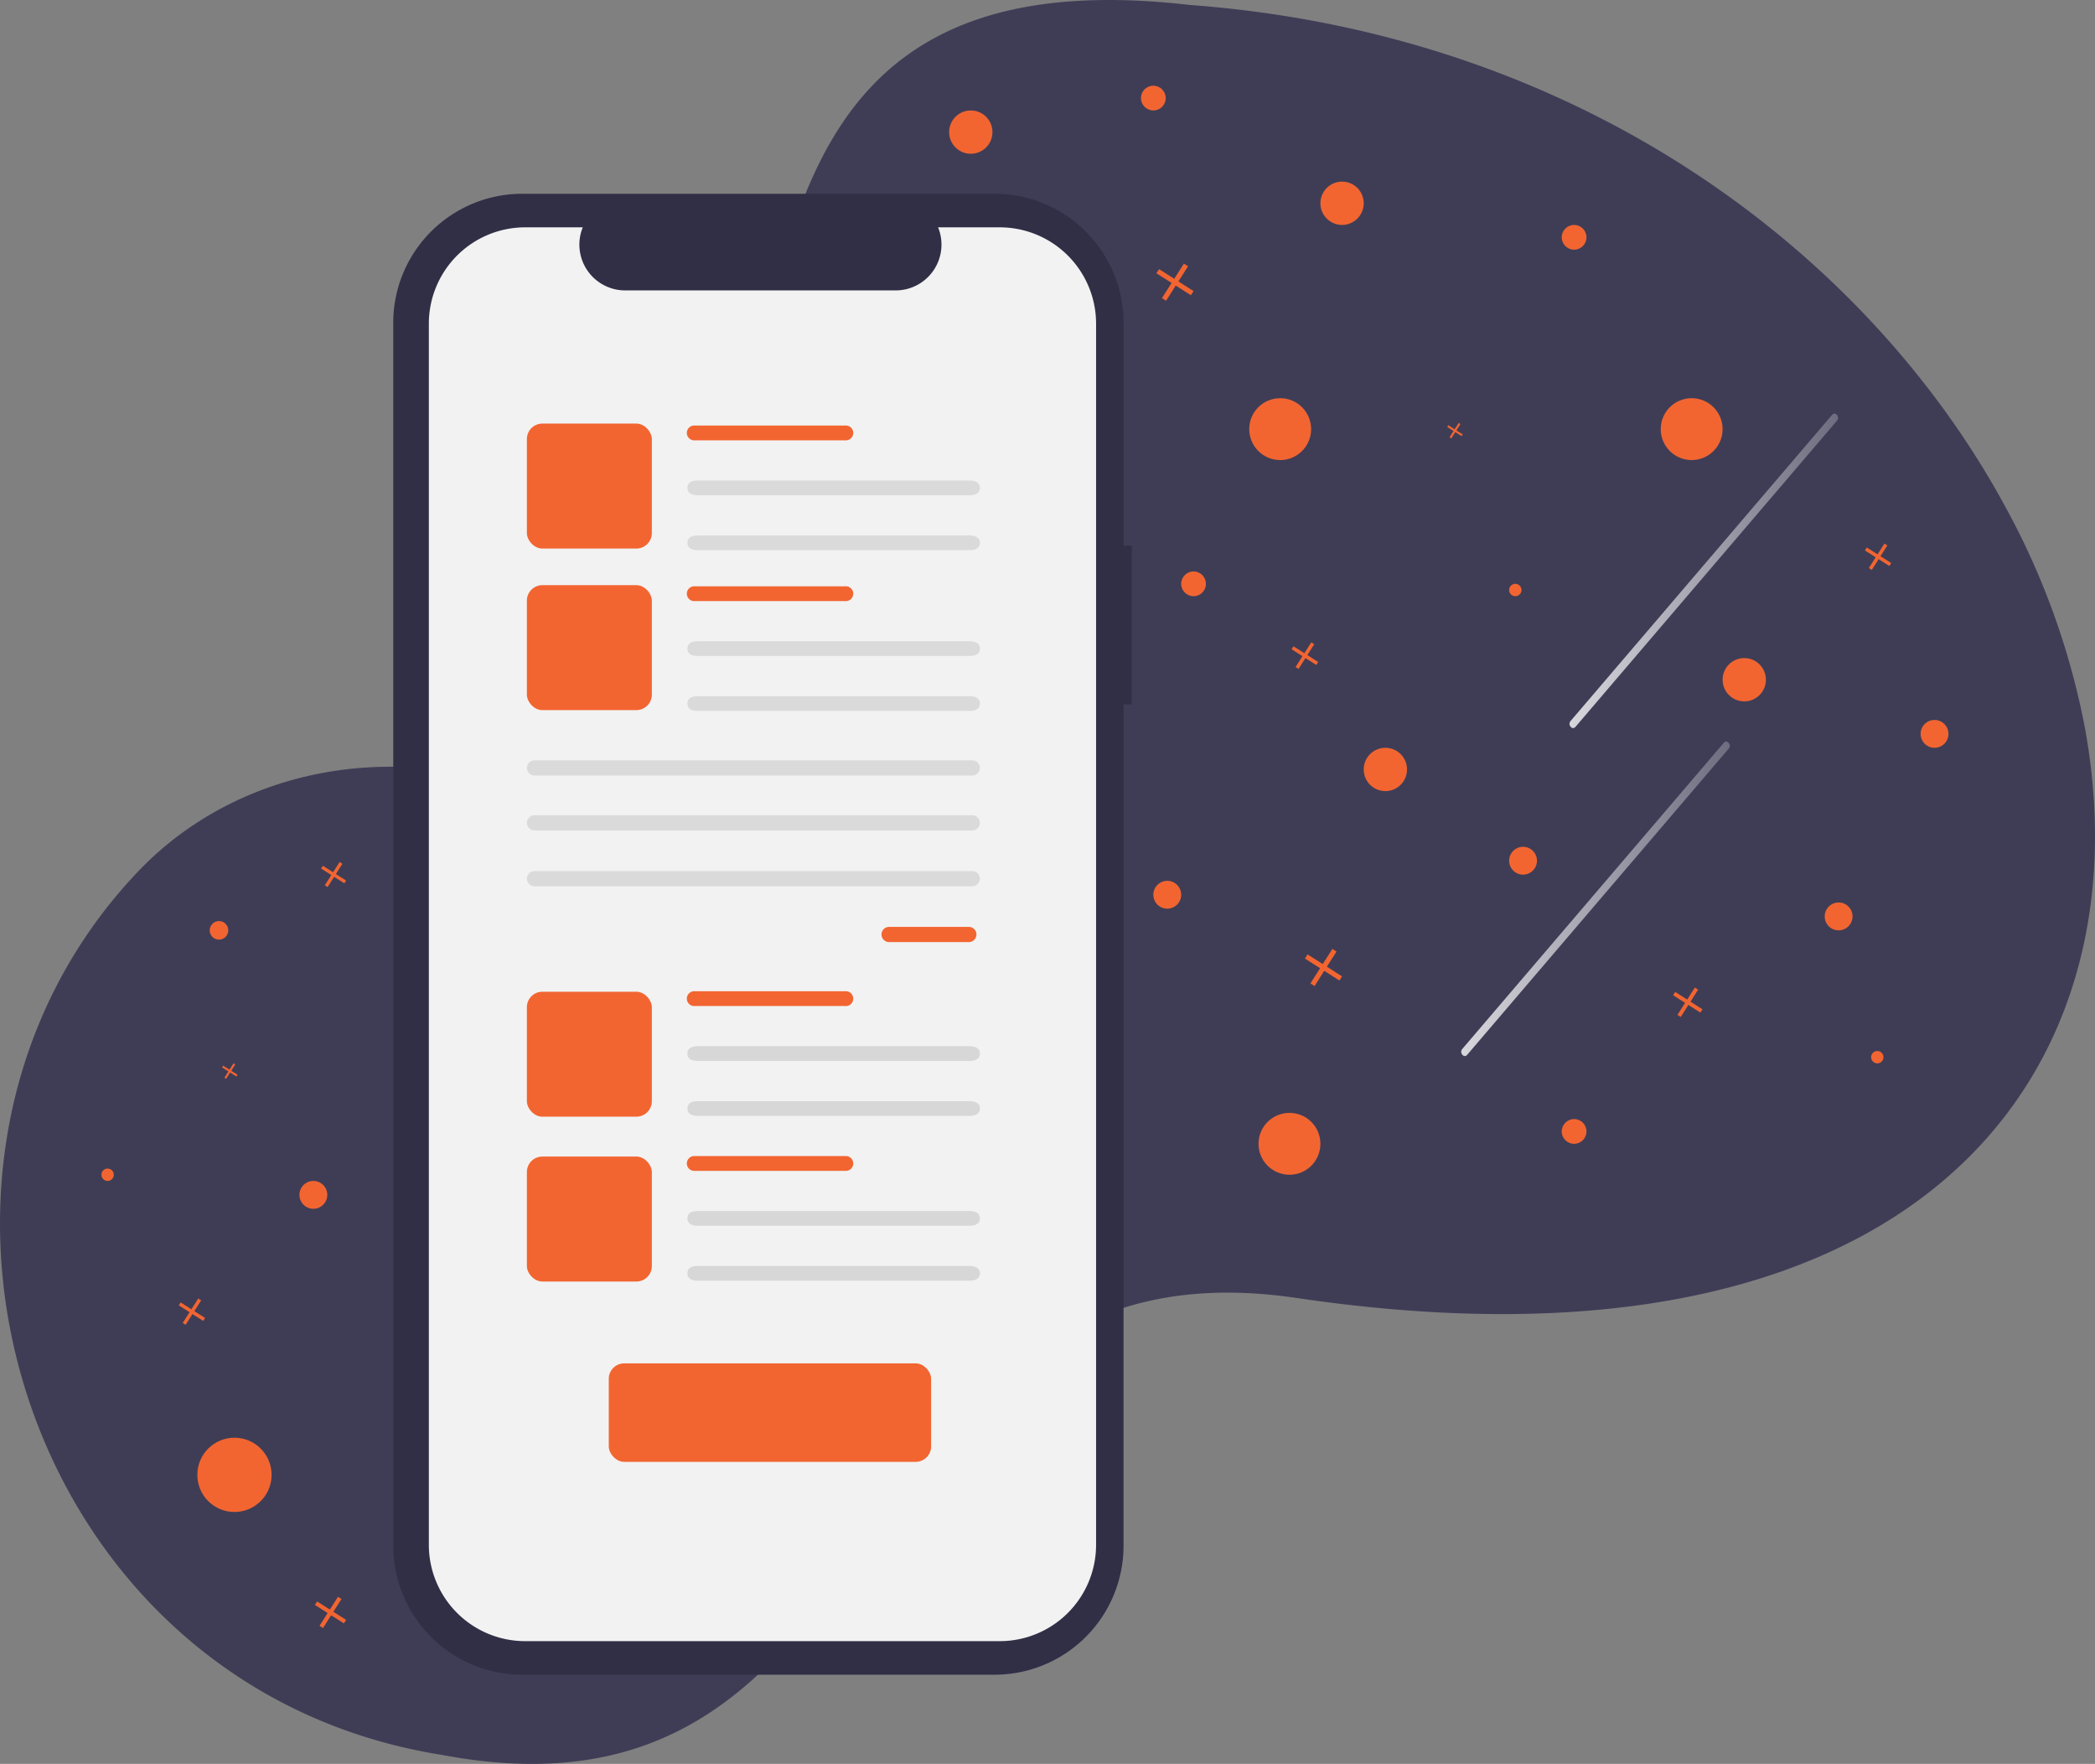 <svg xmlns="http://www.w3.org/2000/svg" xmlns:xlink="http://www.w3.org/1999/xlink" width="677.151" height="570.129" viewBox="0 0 677.151 570.129">
  <rect x="0" y="0" width="677.151" height="570.129" fill="#808080" stroke="none"/>
  <defs>
    <linearGradient id="linear-gradient" y1="0.5" x2="1" y2="0.5" gradientUnits="objectBoundingBox">
      <stop offset="0" stop-color="#fff"/>
      <stop offset="1" stop-color="#fff" stop-opacity="0.302"/>
    </linearGradient>
  </defs>
  <g id="Group_3" data-name="Group 3" transform="translate(-324.22 -118.043)">
    <g id="undraw_Personal_goals_re_iow7" transform="translate(292 100)">
      <path id="Path_102" data-name="Path 102" d="M930.373,515.185c-.8,1.529-1.625,3.032-2.481,4.526-32.833,57.2-109.208,92.722-238.013,73.921-73.135-11.183-104.281,29.836-134.44,71.85-.516.725-1.031,1.45-1.555,2.175-31.583,44.059-62.852,88.24-141.036,73.554-82.885-13.1-134.038-80.4-141.953-152.254-.1-.874-.183-1.756-.262-2.63-4.447-46.584,9.3-94.819,44.356-131.234,21.178-21.99,51.267-33.671,82.326-33.3a151.325,151.325,0,0,0,27.922-2.071c2.036-.358,4.01-.751,5.932-1.2,39.568-9.042,57.8-35.925,68.985-68.731.262-.778.524-1.555.778-2.341,25.677-78.237,13.8-188.048,153.4-171.894,124.917,9.208,216.591,78.473,261.558,158.387.446.8.891,1.608,1.328,2.411a243.745,243.745,0,0,1,26.14,71.038c.28,1.4.533,2.8.769,4.194C950.485,448.7,946.317,484.772,930.373,515.185Z" transform="translate(-237.602 -155.914)" fill="#3f3d56"/>
    </g>
    <g id="Group_2" data-name="Group 2" transform="translate(7 -52)">
      <g id="undraw_Online_posts_re_7ucl" transform="translate(444.327 232.675)">
        <path id="Path_60" data-name="Path 60" d="M482.748,198.49h-2.63V126.441a41.7,41.7,0,0,0-41.7-41.7H285.771a41.7,41.7,0,0,0-41.7,41.7V521.71a41.7,41.7,0,0,0,41.7,41.7H438.418a41.7,41.7,0,0,0,41.7-41.7V249.776h2.63Z" transform="translate(-244.071 -84.741)" fill="#302f46"/>
        <path id="Path_61" data-name="Path 61" d="M446.089,101.236H426.163a14.8,14.8,0,0,1-13.7,20.383H325.016a14.8,14.8,0,0,1-13.7-20.383h-18.61a31.141,31.141,0,0,0-31.141,31.141V527.065a31.141,31.141,0,0,0,31.141,31.141H446.089a31.141,31.141,0,0,0,31.141-31.141h0V132.377a31.141,31.141,0,0,0-31.141-31.141Z" transform="translate(-250.059 -90.387)" fill="#f2f2f2"/>
        <rect id="Rectangle_7" data-name="Rectangle 7" width="40.39" height="40.39" rx="5" transform="translate(43.193 74.283)" fill="#f26531"/>
        <rect id="Rectangle_15" data-name="Rectangle 15" width="40.39" height="40.39" rx="5" transform="translate(43.193 126.504)" fill="#f26531"/>
      </g>
      <path id="Path_87" data-name="Path 87" d="M643.932,462.176H556.161c-2.53,0-3.354-1.068-3.354-2.386s.824-2.386,3.354-2.386h87.772c2.53,0,3.424,1.068,3.424,2.386S646.463,462.176,643.932,462.176Z" transform="translate(-13.4 -62.337)" opacity="0.1"/>
      <path id="Path_88" data-name="Path 88" d="M643.932,462.176H556.161c-2.53,0-3.354-1.068-3.354-2.386s.824-2.386,3.354-2.386h87.772c2.53,0,3.424,1.068,3.424,2.386S646.463,462.176,643.932,462.176Z" transform="translate(-13.4 -80.096)" opacity="0.1"/>
      <path id="Path_89" data-name="Path 89" d="M602.679,462.176H554.2a2.4,2.4,0,1,1,0-4.773h48.482a2.4,2.4,0,1,1,0,4.773Z" transform="translate(-12.326 -97.854)" fill="#f26531"/>
      <path id="Path_90" data-name="Path 90" d="M643.932,462.176H556.161c-2.53,0-3.354-1.068-3.354-2.386s.824-2.386,3.354-2.386h87.772c2.53,0,3.424,1.068,3.424,2.386S646.463,462.176,643.932,462.176Z" transform="translate(-13.4 -114.297)" opacity="0.1"/>
      <path id="Path_91" data-name="Path 91" d="M643.932,462.176H556.161c-2.53,0-3.354-1.068-3.354-2.386s.824-2.386,3.354-2.386h87.772c2.53,0,3.424,1.068,3.424,2.386S646.463,462.176,643.932,462.176Z" transform="translate(-13.4 -132.055)" opacity="0.1"/>
      <path id="Path_92" data-name="Path 92" d="M602.679,462.176H554.2a2.4,2.4,0,1,1,0-4.773h48.482a2.4,2.4,0,1,1,0,4.773Z" transform="translate(-12.326 -149.813)" fill="#f26531"/>
      <path id="Path_680" data-name="Path 680" d="M350.43,473.123a2.456,2.456,0,0,0,0,4.913h25.777a2.456,2.456,0,1,0,0-4.913Z" transform="translate(254.166 -3.491)" fill="#f26531"/>
      <path id="Path_680-2" data-name="Path 680" d="M254.829,443.43a2.457,2.457,0,0,0,0,4.913H396.4a2.457,2.457,0,0,0,0-4.913Z" transform="translate(235.123 -9.877)" opacity="0.1"/>
      <path id="Path_680-3" data-name="Path 680" d="M254.829,458.277a2.457,2.457,0,0,0,0,4.913H396.4a2.457,2.457,0,0,0,0-4.913Z" transform="translate(235.123 -6.684)" opacity="0.1"/>
      <rect id="Rectangle_17" data-name="Rectangle 17" width="40.39" height="40.39" rx="5" transform="translate(487.52 490.591)" fill="#f26531"/>
      <path id="Path_96" data-name="Path 96" d="M643.932,462.176H556.161c-2.53,0-3.354-1.068-3.354-2.386s.824-2.386,3.354-2.386h87.772c2.53,0,3.424,1.068,3.424,2.386S646.463,462.176,643.932,462.176Z" transform="translate(-13.4 68.547)" opacity="0.11"/>
      <path id="Path_97" data-name="Path 97" d="M643.932,462.176H556.161c-2.53,0-3.354-1.068-3.354-2.386s.824-2.386,3.354-2.386h87.772c2.53,0,3.424,1.068,3.424,2.386S646.463,462.176,643.932,462.176Z" transform="translate(-13.4 50.789)" opacity="0.11"/>
      <path id="Path_98" data-name="Path 98" d="M602.679,462.176H554.2a2.4,2.4,0,1,1,0-4.773h48.482a2.4,2.4,0,1,1,0,4.773Z" transform="translate(-12.326 33.031)" fill="#f26531"/>
      <path id="Path_680-4" data-name="Path 680" d="M254.829,443.43a2.457,2.457,0,0,0,0,4.913H396.4a2.457,2.457,0,0,0,0-4.913Z" transform="translate(235.123 -27.635)" opacity="0.1"/>
      <rect id="Rectangle_18" data-name="Rectangle 18" width="40.39" height="40.39" rx="5" transform="translate(487.52 543.866)" fill="#f26531"/>
      <path id="Path_99" data-name="Path 99" d="M643.932,462.176H556.161c-2.53,0-3.354-1.068-3.354-2.386s.824-2.386,3.354-2.386h87.772c2.53,0,3.424,1.068,3.424,2.386S646.463,462.176,643.932,462.176Z" transform="translate(-13.4 121.822)" opacity="0.11"/>
      <path id="Path_100" data-name="Path 100" d="M643.932,462.176H556.161c-2.53,0-3.354-1.068-3.354-2.386s.824-2.386,3.354-2.386h87.772c2.53,0,3.424,1.068,3.424,2.386S646.463,462.176,643.932,462.176Z" transform="translate(-13.4 104.064)" opacity="0.11"/>
      <path id="Path_101" data-name="Path 101" d="M602.679,462.176H554.2a2.4,2.4,0,1,1,0-4.773h48.482a2.4,2.4,0,1,1,0,4.773Z" transform="translate(-12.326 86.306)" fill="#f26531"/>
      <rect id="Rectangle_19" data-name="Rectangle 19" width="104.188" height="31.839" rx="5" transform="translate(513.991 610.706)" fill="#f26531"/>
    </g>
    <circle id="Ellipse_3" data-name="Ellipse 3" cx="12" cy="12" r="12" transform="translate(388.004 582.746)" fill="#f26531"/>
    <circle id="Ellipse_4" data-name="Ellipse 4" cx="7" cy="7" r="7" transform="translate(631.004 153.746)" fill="#f26531"/>
    <circle id="Ellipse_5" data-name="Ellipse 5" cx="4.5" cy="4.5" r="4.5" transform="translate(421.004 499.746)" fill="#f26531"/>
    <circle id="Ellipse_6" data-name="Ellipse 6" cx="10" cy="10" r="10" transform="translate(731.004 477.746)" fill="#f26531"/>
    <circle id="Ellipse_7" data-name="Ellipse 7" cx="10" cy="10" r="10" transform="translate(861.004 246.746)" fill="#f26531"/>
    <circle id="Ellipse_8" data-name="Ellipse 8" cx="4.5" cy="4.5" r="4.5" transform="translate(697.004 402.746)" fill="#f26531"/>
    <circle id="Ellipse_9" data-name="Ellipse 9" cx="4.5" cy="4.5" r="4.5" transform="translate(914.004 409.746)" fill="#f26531"/>
    <circle id="Ellipse_10" data-name="Ellipse 10" cx="4.5" cy="4.5" r="4.5" transform="translate(945.004 350.746)" fill="#f26531"/>
    <circle id="Ellipse_11" data-name="Ellipse 11" cx="4.5" cy="4.5" r="4.5" transform="translate(812.004 391.746)" fill="#f26531"/>
    <circle id="Ellipse_12" data-name="Ellipse 12" cx="7" cy="7" r="7" transform="translate(751.004 176.746)" fill="#f26531"/>
    <circle id="Ellipse_13" data-name="Ellipse 13" cx="7" cy="7" r="7" transform="translate(881.004 330.746)" fill="#f26531"/>
    <circle id="Ellipse_14" data-name="Ellipse 14" cx="2" cy="2" r="2" transform="translate(357.004 495.746)" fill="#f26531"/>
    <circle id="Ellipse_15" data-name="Ellipse 15" cx="3" cy="3" r="3" transform="translate(392.004 415.746)" fill="#f26531"/>
    <circle id="Ellipse_16" data-name="Ellipse 16" cx="4" cy="4" r="4" transform="translate(706.004 302.746)" fill="#f26531"/>
    <circle id="Ellipse_17" data-name="Ellipse 17" cx="4" cy="4" r="4" transform="translate(829.004 479.746)" fill="#f26531"/>
    <circle id="Ellipse_18" data-name="Ellipse 18" cx="4" cy="4" r="4" transform="translate(829.004 190.746)" fill="#f26531"/>
    <circle id="Ellipse_19" data-name="Ellipse 19" cx="4" cy="4" r="4" transform="translate(693.004 145.746)" fill="#f26531"/>
    <circle id="Ellipse_20" data-name="Ellipse 20" cx="10" cy="10" r="10" transform="translate(728.004 246.746)" fill="#f26531"/>
    <circle id="Ellipse_21" data-name="Ellipse 21" cx="7" cy="7" r="7" transform="translate(765.004 359.746)" fill="#f26531"/>
    <circle id="Ellipse_22" data-name="Ellipse 22" cx="2" cy="2" r="2" transform="translate(929.004 457.746)" fill="#f26531"/>
    <circle id="Ellipse_23" data-name="Ellipse 23" cx="2" cy="2" r="2" transform="translate(812.004 306.746)" fill="#f26531"/>
    <path id="Path_103" data-name="Path 103" d="M657,305.445l-2.044-1.3,1.3-2.044-.558-.354-1.3,2.044-2.044-1.3-.355.557,2.044,1.3-1.3,2.044.558.355,1.3-2.044,2.044,1.3Z" transform="translate(-256 160)" fill="#f26531"/>
    <path id="Path_104" data-name="Path 104" d="M660.092,307.73l-3.306-2.1,2.1-3.306-.9-.573-2.1,3.306-3.307-2.1-.574.9,3.307,2.1-2.1,3.307.9.574,2.1-3.307,3.307,2.1Z" transform="translate(-224 94.92)" fill="#f26531"/>
    <path id="Path_105" data-name="Path 105" d="M662.092,309.209l-4.124-2.625,2.625-4.124-1.126-.714-2.623,4.124-4.124-2.625L652,304.369l4.124,2.625-2.625,4.124,1.126.716,2.623-4.124,4.124,2.623Z" transform="translate(-226 332.417)" fill="#f26531"/>
    <path id="Path_106" data-name="Path 106" d="M660.51,308.038l-3.477-2.213,2.213-3.477-.949-.6-2.211,3.477-3.477-2.213-.6.948,3.477,2.213-2.213,3.477.949.6,2.211-3.477,3.477,2.211Z" transform="translate(-270 236)" fill="#f26531"/>
    <path id="Path_107" data-name="Path 107" d="M657,305.445l-2.044-1.3,1.3-2.044-.558-.354-1.3,2.044-2.044-1.3-.355.557,2.044,1.3-1.3,2.044.558.355,1.3-2.044,2.044,1.3Z" transform="translate(140 -47)" fill="#f26531"/>
    <path id="Path_108" data-name="Path 108" d="M660.584,308.094l-3.507-2.233,2.232-3.508-.958-.607-2.231,3.508-3.508-2.232-.609.956,3.508,2.233-2.233,3.508.957.609,2.231-3.508,3.508,2.231Z" transform="translate(89.702 23.92)" fill="#f26531"/>
    <path id="Path_109" data-name="Path 109" d="M660.51,308.038l-3.477-2.213,2.213-3.477-.949-.6-2.211,3.477-3.477-2.213-.6.948,3.477,2.213-2.213,3.477.949.6,2.211-3.477,3.477,2.211Z" transform="translate(275 -8)" fill="#f26531"/>
    <path id="Path_110" data-name="Path 110" d="M664,310.624,659.1,307.5l3.122-4.906-1.339-.85-3.12,4.906-4.906-3.122L652,304.866l4.905,3.122-3.122,4.906,1.339.852,3.12-4.906,4.906,3.12Z" transform="translate(46 -98.494)" fill="#f26531"/>
    <path id="Path_111" data-name="Path 111" d="M661.5,308.774,657.62,306.3l2.472-3.884-1.06-.673-2.47,3.884-3.884-2.472L652,304.216l3.883,2.472-2.472,3.884,1.06.675,2.47-3.884,3.884,2.47Z" transform="translate(213 135.5)" fill="#f26531"/>
    <path id="Path_112" data-name="Path 112" d="M664,310.624,659.1,307.5l3.122-4.906-1.339-.85-3.12,4.906-4.906-3.122L652,304.866l4.906,3.122-3.122,4.906,1.339.852,3.12-4.906,4.906,3.12Z" transform="translate(94 123)" fill="#f26531"/>
    <path id="Path_64" data-name="Path 64" d="M691.793,446.991l32.971-38.6,32.971-38.6L776.347,348c1.03-1.206-.559-3.086-1.589-1.881l-32.97,38.6-32.971,38.6L690.2,445.111c-1.03,1.206.559,3.086,1.589,1.881Z" transform="translate(141.649 -94)" opacity="0.8" fill="url(#linear-gradient)"/>
    <path id="Path_113" data-name="Path 113" d="M691.793,446.991l32.971-38.6,32.971-38.6L776.347,348c1.03-1.206-.559-3.086-1.589-1.881l-32.97,38.6-32.971,38.6L690.2,445.111c-1.03,1.206.559,3.086,1.589,1.881Z" transform="translate(106.649 12)" opacity="0.8" fill="url(#linear-gradient)"/>
  </g>
</svg>
